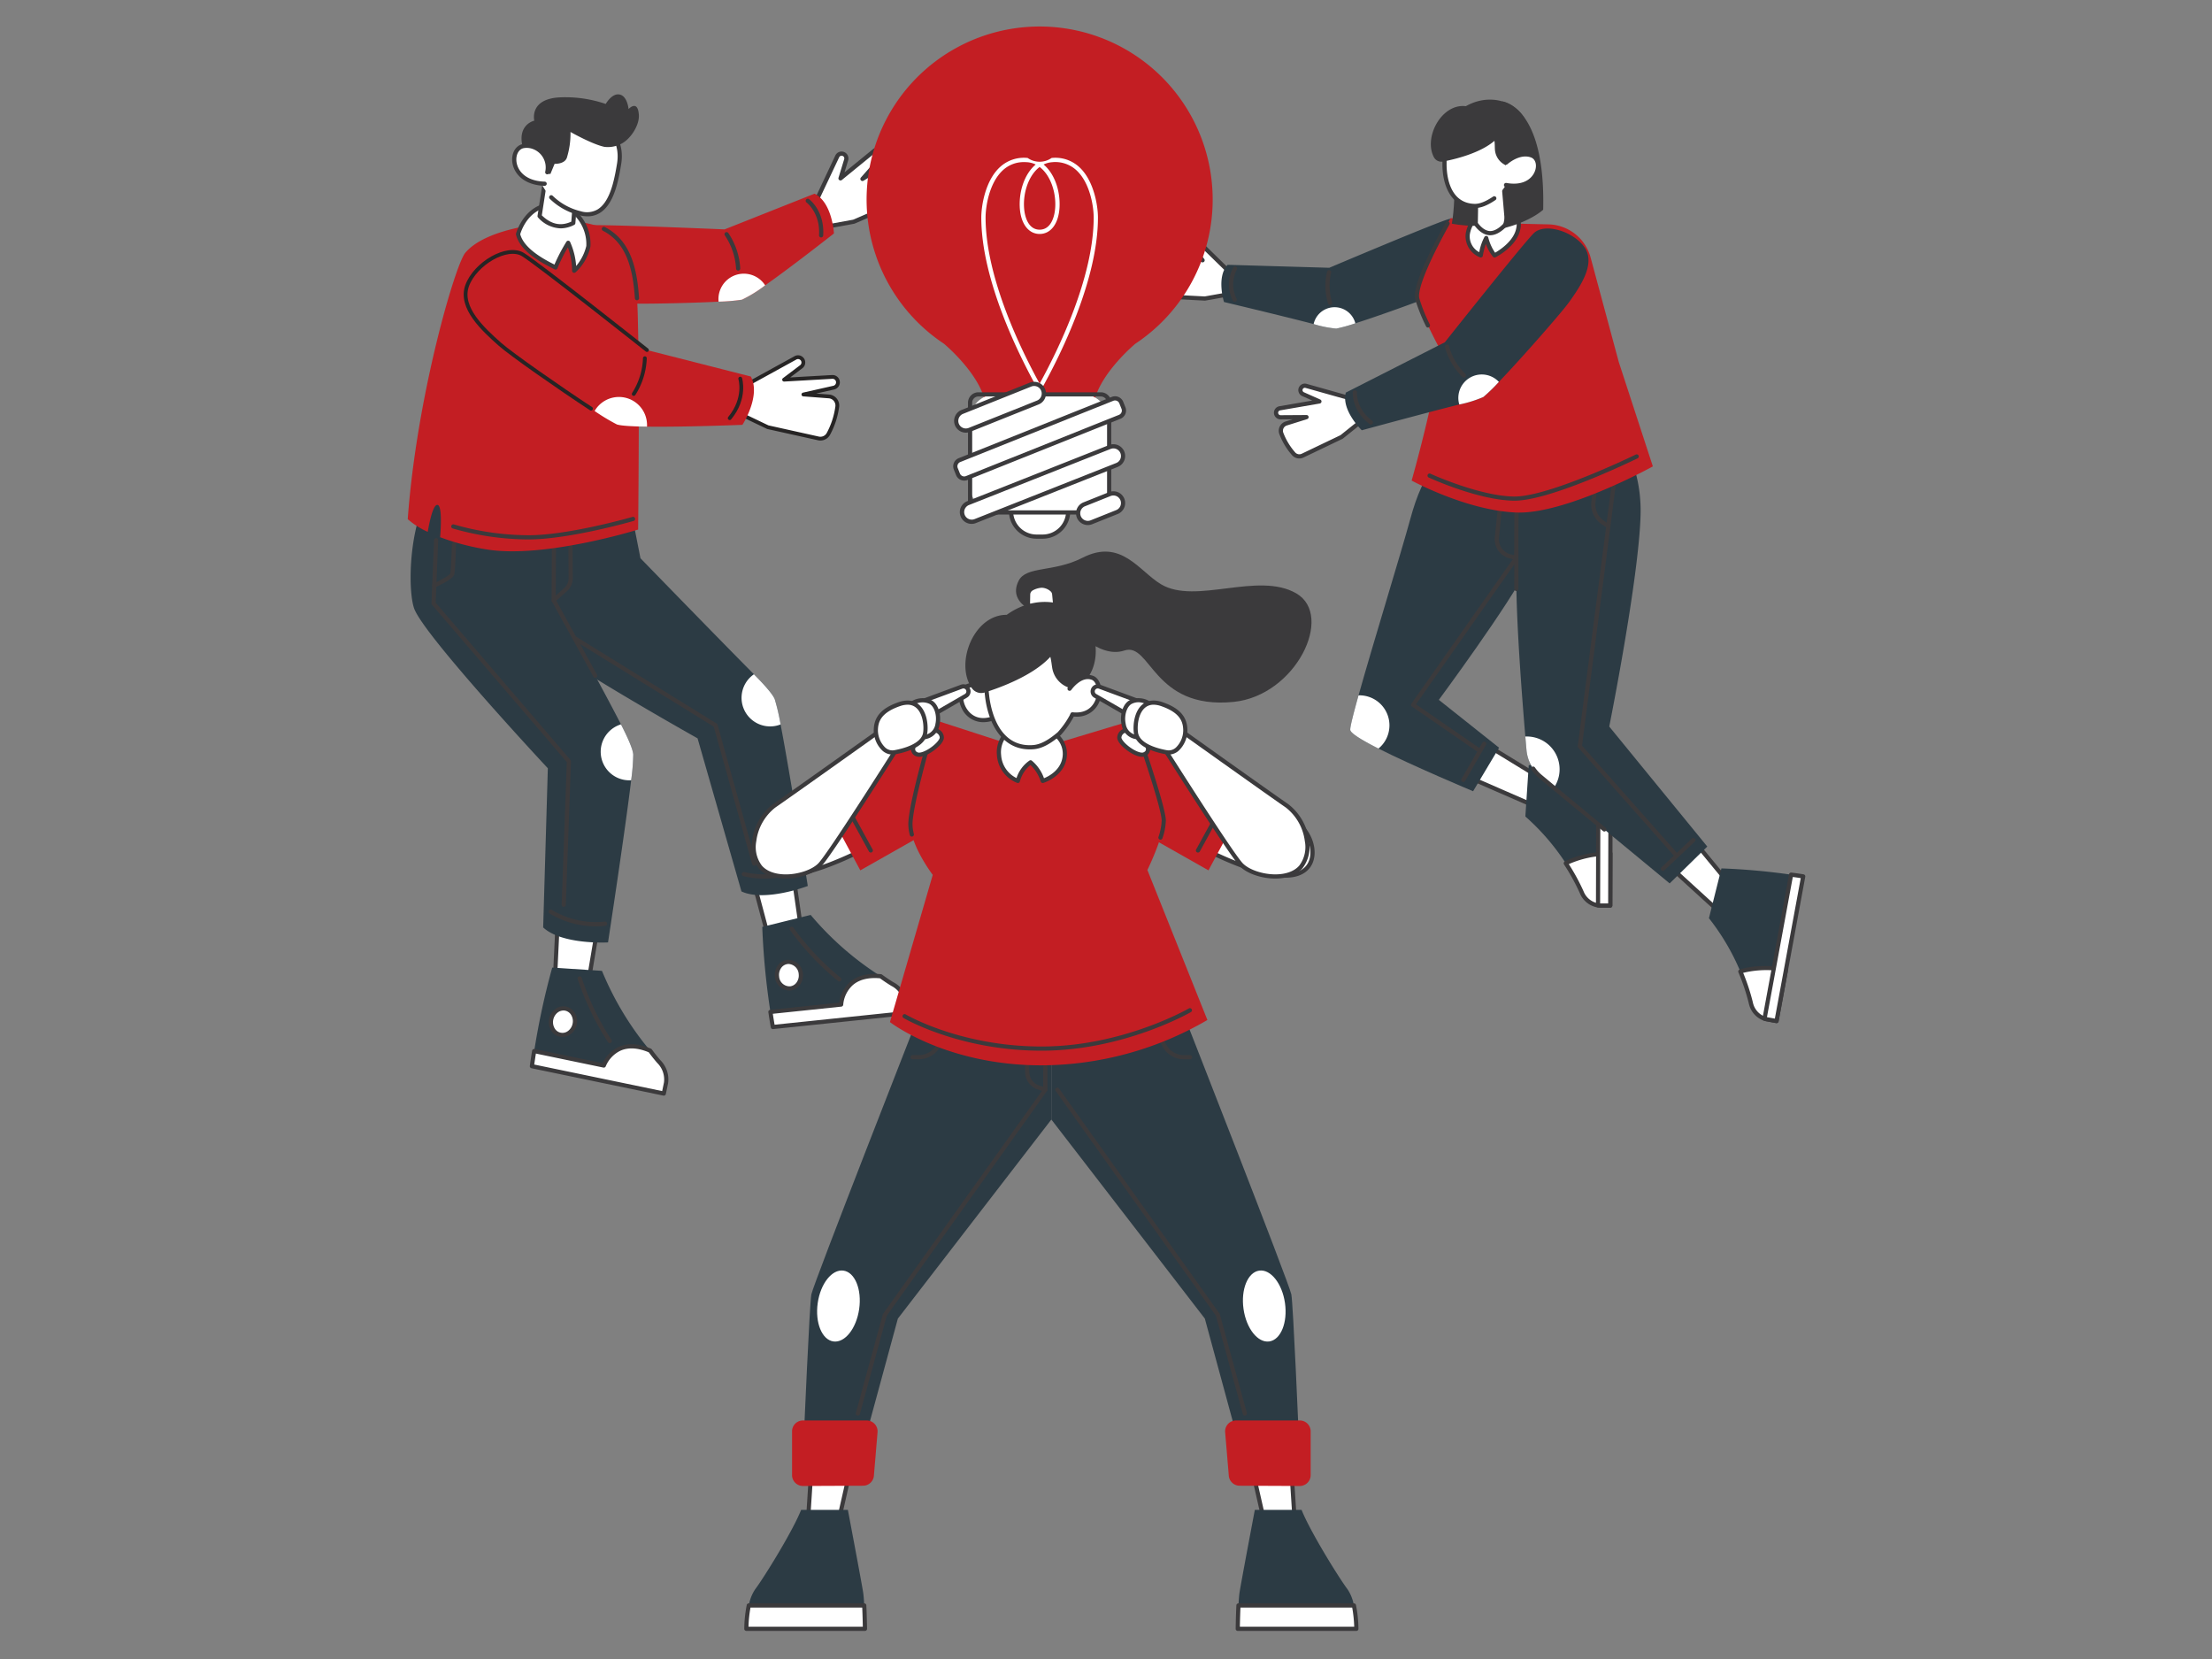 <svg xmlns="http://www.w3.org/2000/svg" xmlns:xlink="http://www.w3.org/1999/xlink" width="584" height="438" viewBox="0 0 584 438"><rect x="0" y="0" width="584" height="438" fill="#808080" stroke="none"/><defs><style>.a,.c,.g{fill:#fff;}.a{stroke:#707070;}.b{clip-path:url(#a);}.d{fill:#3b3a3c;}.e{fill:#2c3b44;}.f{fill:#c31e23;}.g,.h{stroke:#262424;stroke-linecap:round;stroke-linejoin:round;}.h{fill:none;}</style><clipPath id="a"><rect class="a" width="584" height="438" transform="translate(-1615 3380)"/></clipPath></defs><g class="b" transform="translate(1615 -3380)"><g transform="translate(-1784.184 3318.866)"><g transform="translate(300.814 185.162)"><g transform="translate(0 0)"><g transform="translate(66.02 103.515)"><path class="c" d="M552.126,742.132l4.1,15.365,9-1.445-2.259-15.765Z" transform="translate(-551.574 -739.734)"/><path class="d" d="M555.095,756.923a.552.552,0,0,1-.533-.41l-4.1-15.365a.552.552,0,0,1,.441-.687l10.835-1.845a.553.553,0,0,1,.64.466l2.259,15.765a.552.552,0,0,1-.46.624l-9,1.445A.572.572,0,0,1,555.095,756.923Zm-3.406-15.474,3.812,14.3,7.968-1.28-2.1-14.666Z" transform="translate(-550.446 -738.608)"/><g transform="translate(3.595 14.011)"><path class="e" d="M599.251,804.246l.3,2.862-35.373,3.69s-.27-1.482-.642-3.982a196.254,196.254,0,0,1-2.157-22.45l12.779-3.162a80.61,80.61,0,0,0,18.5,16.195c1.023.658,2.005,1.416,3.076,2.065A6.621,6.621,0,0,1,599.251,804.246Z" transform="translate(-561.376 -781.204)"/><g transform="translate(7.219 3.116)"><path class="d" d="M596.461,805.131a.55.55,0,0,1-.356-.13,71.1,71.1,0,0,1-12.692-13.47.552.552,0,1,1,.924-.606,70.048,70.048,0,0,0,12.48,13.23.553.553,0,0,1-.356.975Z" transform="translate(-583.322 -790.676)"/></g><g transform="translate(3.319 11.844)"><ellipse class="c" cx="3.158" cy="3.515" rx="3.158" ry="3.515" transform="matrix(0.995, -0.104, 0.104, 0.995, 0.209, 0.895)"/><path class="d" d="M575.248,825.34a3.949,3.949,0,0,1-3.758-3.679,4.255,4.255,0,0,1,.764-2.95,3.531,3.531,0,0,1,2.5-1.481,3.91,3.91,0,0,1,4.112,3.661,4.255,4.255,0,0,1-.765,2.95,3.48,3.48,0,0,1-2.858,1.5Zm-.135-7.023a2.375,2.375,0,0,0-.24.013,2.438,2.438,0,0,0-1.724,1.031,3.147,3.147,0,0,0-.56,2.186,2.8,2.8,0,0,0,2.9,2.676,2.438,2.438,0,0,0,1.724-1.031,3.151,3.151,0,0,0,.559-2.186A2.847,2.847,0,0,0,575.113,818.317Z" transform="translate(-571.465 -817.213)"/></g><g transform="translate(1.605 15.564)"><path class="c" d="M603.652,837.126l.3,2.862-35.373,3.69s-.27-1.482-.642-3.982l18.674-1.948s.326-8.443,10.452-7.47c.98.721,2.005,1.416,3.076,2.065A6.621,6.621,0,0,1,603.652,837.126Z" transform="translate(-567.382 -829.648)"/><path class="d" d="M567.45,843.1a.553.553,0,0,1-.543-.453c0-.015-.276-1.519-.645-4a.553.553,0,0,1,.489-.631l18.225-1.9a8.9,8.9,0,0,1,2.828-5.44c1.959-1.712,4.711-2.412,8.182-2.077a.546.546,0,0,1,.275.1c1.008.741,2.029,1.427,3.035,2.037a7.173,7.173,0,0,1,3.779,5.2h0l.3,2.862a.553.553,0,0,1-.492.607l-35.374,3.69A.558.558,0,0,1,567.45,843.1Zm-.01-4.045c.2,1.337.37,2.333.465,2.889l34.311-3.579-.241-2.313h0a6.11,6.11,0,0,0-3.253-4.368c-.993-.6-2-1.275-2.993-2-3.084-.269-5.505.343-7.2,1.824a7.9,7.9,0,0,0-2.5,5.131.553.553,0,0,1-.5.528Z" transform="translate(-566.255 -828.52)"/></g></g></g><path class="e" d="M431.376,533.795s-11.324,4.321-17.512,1.434l-11.589-40.414s-41.894-23.5-46.445-29.5-13.785-39.967,6.485-41.3,22.2,9.655,22.2,9.655l2.686,13.6s20.832,21.441,29.95,30.623c2.93,2.952,5.043,5.373,5.505,6.612a55.369,55.369,0,0,1,1.535,6.629C426.673,503.973,431.376,533.795,431.376,533.795Z" transform="translate(-349.738 -423.91)"/><path class="c" d="M555.068,601.292a7.443,7.443,0,0,1-1.971.481,7.549,7.549,0,0,1-5.07-13.722c2.93,2.952,5.043,5.373,5.505,6.612A55.352,55.352,0,0,1,555.068,601.292Z" transform="translate(-480.613 -534.059)"/><g transform="translate(64.176 104.856)"><path class="d" d="M550.8,745.764a21.821,21.821,0,0,1-5.557-.661.553.553,0,0,1,.3-1.063,22.751,22.751,0,0,0,14.293-1.305.552.552,0,1,1,.464,1A22.631,22.631,0,0,1,550.8,745.764Z" transform="translate(-544.841 -742.684)"/></g><g transform="translate(5.589 21.882)"><path class="d" d="M428.62,573.075a.553.553,0,0,1-.532-.4l-10.142-36.3-46.524-28.767a.551.551,0,0,1-.242-.324l-4.432-16.152a.553.553,0,0,1,1.066-.292l4.374,15.943,46.523,28.766a.553.553,0,0,1,.242.321l10.2,36.5a.554.554,0,0,1-.533.7Z" transform="translate(-366.728 -490.433)"/></g><g transform="translate(8.767 21.382)"><path class="d" d="M376.944,502.1a.552.552,0,0,1-.369-.964c1.817-1.631,3.382-3.409,3.415-3.883-.03-.7-1.222-5.057-1.967-7.635a.553.553,0,1,1,1.062-.307c.2.7,1.964,6.826,2.009,7.9.049,1.176-2.628,3.709-3.781,4.744A.55.55,0,0,1,376.944,502.1Z" transform="translate(-376.391 -488.914)"/></g></g></g><g transform="translate(277.6 183.922)"><g transform="translate(0)"><g transform="translate(31.463 117.112)"><g transform="translate(6.184)"><path class="c" d="M396.058,777.856,395.3,793.74l9.011,1.355,2.635-15.706Z" transform="translate(-394.743 -777.303)"/><path class="d" d="M403.18,794.519a.545.545,0,0,1-.083-.006l-9.011-1.355a.553.553,0,0,1-.47-.573l.762-15.883a.553.553,0,0,1,.629-.521l10.883,1.532a.552.552,0,0,1,.468.638l-2.634,15.706A.553.553,0,0,1,403.18,794.519Zm-8.436-2.379,7.98,1.2,2.451-14.611-9.722-1.369Z" transform="translate(-393.616 -776.175)"/></g><g transform="translate(0 15.556)"><path class="e" d="M411.905,853.908l-.585,2.818L376.5,849.5s.192-1.494.6-3.989a196.279,196.279,0,0,1,4.762-22.046l13.136.867A80.605,80.605,0,0,0,407.7,845.382c.776.938,1.481,1.958,2.3,2.9A6.621,6.621,0,0,1,411.905,853.908Z" transform="translate(-375.944 -823.466)"/><g transform="translate(12.609 2.289)"><path class="d" d="M421.64,848.071a.552.552,0,0,1-.468-.258,71.146,71.146,0,0,1-8-16.687.553.553,0,0,1,1.064-.3,70.053,70.053,0,0,0,7.874,16.4.552.552,0,0,1-.467.847Z" transform="translate(-413.149 -830.424)"/></g><g transform="translate(4.936 10.196)"><ellipse class="c" cx="3.515" cy="3.158" rx="3.515" ry="3.158" transform="matrix(0.203, -0.979, 0.979, 0.203, 0, 6.884)"/><path class="d" d="M393.663,862.66a3.413,3.413,0,0,1-.7-.072,3.529,3.529,0,0,1-2.342-1.725,4.354,4.354,0,0,1,1.16-5.591,3.488,3.488,0,0,1,5.177,1.074,4.254,4.254,0,0,1,.464,3.012h0a4.252,4.252,0,0,1-1.624,2.579A3.593,3.593,0,0,1,393.663,862.66Zm.258-7a2.5,2.5,0,0,0-1.485.507,3.25,3.25,0,0,0-.86,4.145,2.384,2.384,0,0,0,3.567.74,3.15,3.15,0,0,0,1.2-1.913h0A3.151,3.151,0,0,0,396,856.9a2.439,2.439,0,0,0-1.612-1.2A2.3,2.3,0,0,0,393.921,855.656Z" transform="translate(-389.984 -854.522)"/></g><g transform="translate(0 20.235)"><path class="c" d="M411.905,896.321l-.585,2.818L376.5,891.913s.192-1.494.6-3.989l18.384,3.814s2.875-7.945,12.226-3.944c.714.985,1.481,1.958,2.3,2.9A6.621,6.621,0,0,1,411.905,896.321Z" transform="translate(-375.944 -886.114)"/><path class="d" d="M410.194,898.56a.553.553,0,0,1-.113-.012l-34.824-7.225a.552.552,0,0,1-.436-.612c0-.015.2-1.531.6-4.006a.553.553,0,0,1,.658-.453l17.942,3.722a8.9,8.9,0,0,1,4.346-4.324c2.387-1.036,5.222-.866,8.427.505a.549.549,0,0,1,.23.183c.736,1.013,1.5,1.977,2.273,2.862a7.172,7.172,0,0,1,2.022,6.1h0l-.585,2.818A.553.553,0,0,1,410.194,898.56Zm-34.208-8.214,33.778,7.008.472-2.277a6.111,6.111,0,0,0-1.773-5.149c-.762-.874-1.517-1.821-2.244-2.815-2.856-1.193-5.349-1.345-7.413-.448a7.906,7.906,0,0,0-3.937,4.13.552.552,0,0,1-.632.353l-17.818-3.7C376.208,888.788,376.064,889.787,375.986,890.346Zm34.792,4.844h0Z" transform="translate(-374.817 -884.983)"/></g></g></g><path class="e" d="M331.275,546.166s-12.1.679-17.12-3.951l1.23-42.025s-32.782-35.107-35.3-42.206-1-42.266,18.718-37.378,18.221,15.94,18.221,15.94l-.1,19.291s11.872,21.239,17.771,32.757c1.895,3.7,3.173,6.65,3.238,7.971a55.281,55.281,0,0,1-.55,6.783C335.849,516.324,331.275,546.166,331.275,546.166Z" transform="translate(-279.165 -420.142)"/><g transform="translate(37.206 16.263)"><path class="d" d="M392.827,489.567a.546.546,0,0,1-.227-.049.552.552,0,0,1-.325-.507l.092-17.084a.552.552,0,0,1,.553-.549h0a.553.553,0,0,1,.55.556l-.086,15.841,2.2-1.959a3.558,3.558,0,0,0,1.189-2.681l-.094-13a.552.552,0,0,1,.548-.557h0a.552.552,0,0,1,.552.549l.094,13a4.662,4.662,0,0,1-1.559,3.513l-3.124,2.787A.553.553,0,0,1,392.827,489.567Z" transform="translate(-392.274 -469.583)"/></g><g transform="translate(37.206 35.142)"><path class="d" d="M403.79,548a.552.552,0,0,1-.484-.286L392.342,527.8a.553.553,0,0,1,.968-.533l10.963,19.923a.553.553,0,0,1-.484.819Z" transform="translate(-392.274 -526.977)"/></g><path class="c" d="M439.745,643a7.444,7.444,0,0,1-2.024-.141,7.549,7.549,0,0,1-.664-14.613c1.895,3.7,3.173,6.65,3.238,7.971A55.272,55.272,0,0,1,439.745,643Z" transform="translate(-381.528 -559.79)"/><g transform="translate(36.4 117.344)"><path class="d" d="M402.194,781.33a23.625,23.625,0,0,1-12.122-3.437.553.553,0,0,1,.612-.92,22.749,22.749,0,0,0,14.014,3.1.553.553,0,0,1,.138,1.1A21.236,21.236,0,0,1,402.194,781.33Z" transform="translate(-389.825 -776.881)"/></g><g transform="translate(5.497 19.226)"><path class="d" d="M330.8,576.008h-.02a.553.553,0,0,1-.533-.572l1.358-37.662-35.593-41.535a.553.553,0,0,1-.133-.382l.682-16.735a.553.553,0,0,1,1.1.045l-.673,16.518,35.592,41.534a.552.552,0,0,1,.133.38l-1.366,37.877A.553.553,0,0,1,330.8,576.008Z" transform="translate(-295.876 -478.59)"/></g><g transform="translate(5.69 20.204)"><path class="d" d="M297.015,493.693a.553.553,0,0,1-.227-1.056c2.227-1,4.257-2.222,4.433-2.662.186-.679.371-5.19.444-7.872a.553.553,0,0,1,1.1.03c-.02.724-.2,7.1-.485,8.14-.311,1.134-3.63,2.736-5.043,3.372A.551.551,0,0,1,297.015,493.693Z" transform="translate(-296.462 -481.564)"/></g></g></g><g transform="translate(316.411 100.121)"><g transform="translate(0)"><g transform="translate(68.042)"><path class="c" d="M605.689,179.871l5.223-11.074a1.263,1.263,0,0,1,1.526-.665h0a1.263,1.263,0,0,1,.825,1.573l-1.5,4.9,8.9-7.264a1.293,1.293,0,0,1,1.76.115h0a1.294,1.294,0,0,1,.03,1.741l-4.9,5.563,5.187-3.191a2.176,2.176,0,0,1,3.061.825,18.993,18.993,0,0,1,2.09,6.483,2.174,2.174,0,0,1-1.3,2.26l-11.331,4.908-6.784,1.234Z" transform="translate(-605.136 -166.498)"/><path class="d" d="M607.36,186.709a.553.553,0,0,1-.516-.357l-2.8-7.408a.555.555,0,0,1,.017-.431l5.222-11.074a1.816,1.816,0,0,1,3.379,1.306L611.7,171.9l7.495-6.114a1.846,1.846,0,0,1,2.553,2.65l-2.46,2.8,2.048-1.26a2.744,2.744,0,0,1,2.148-.311,2.7,2.7,0,0,1,1.691,1.347,19.621,19.621,0,0,1,2.151,6.674,2.738,2.738,0,0,1-1.628,2.836l-11.332,4.908a.544.544,0,0,1-.12.036L607.46,186.7A.565.565,0,0,1,607.36,186.709Zm-2.2-7.937,2.553,6.758,6.268-1.14,11.273-4.883a1.627,1.627,0,0,0,.97-1.683,18.515,18.515,0,0,0-2.03-6.293,1.624,1.624,0,0,0-2.284-.615l-5.187,3.191a.552.552,0,0,1-.7-.835l4.9-5.563a.741.741,0,0,0-1.025-1.064l-8.9,7.264a.553.553,0,0,1-.878-.59l1.5-4.9a.711.711,0,0,0-1.323-.511Z" transform="translate(-604.01 -165.376)"/></g><g transform="translate(0 12.148)"><path class="f" d="M470.1,212.806s-10.829,8.537-18.162,13.7a34.662,34.662,0,0,1-6.128,3.788,48.59,48.59,0,0,1-6.168.522c-8.771.445-23.993.739-27.7.357-5.075-.519-12.878-1.34-14.422-6.712s2.015-13.515,6.453-13.81c4.851-.321,37.25,1.083,37.25,1.083l23.75-9.424C469.678,204.613,470.1,212.806,470.1,212.806Z" transform="translate(-397.154 -202.306)"/><path class="c" d="M538.554,269.594a34.657,34.657,0,0,1-6.128,3.788,48.589,48.589,0,0,1-6.168.522,6.7,6.7,0,0,1,12.3-4.31Z" transform="translate(-483.768 -245.396)"/><g transform="translate(65.511 1.344)"><path class="d" d="M600.362,216.593h-.035a.553.553,0,0,1-.517-.586c.366-5.832-3.237-8.592-3.273-8.619a.553.553,0,1,1,.661-.885c.168.125,4.119,3.151,3.715,9.574A.553.553,0,0,1,600.362,216.593Z" transform="translate(-596.314 -206.391)"/></g><g transform="translate(44.05 10.146)"><path class="d" d="M534.678,243.312a.553.553,0,0,1-.552-.527,17.524,17.524,0,0,0-2.946-8.752.552.552,0,1,1,.887-.659,18.391,18.391,0,0,1,3.163,9.359.553.553,0,0,1-.526.578Z" transform="translate(-531.072 -233.151)"/></g></g></g></g><g transform="translate(276.833 103.109)"><path class="f" d="M337.681,255.038c-.347-15.62.482-33.388-24.45-29.79,0,0-15.651,1.138-21.211,7.759-2.646,3.151-12.826,37.8-15.187,70.318a21.281,21.281,0,0,0,5.28,3.345c.474-2.753,1.431-7.28,2.578-7.112,1.186.174.931,5.546.7,8.526a62.511,62.511,0,0,0,12.12,3.2c15.216,2.559,40.153-5.224,40.153-5.224S338.028,270.658,337.681,255.038Z" transform="translate(-276.833 -208.227)"/><g transform="translate(51.262 17.925)"><path class="d" d="M441.937,248.328a.552.552,0,0,1-.551-.514c-.48-6.929-1.855-14.464-8.41-17.814a.553.553,0,1,1,.5-.984c7.045,3.6,8.508,11.485,9.009,18.722a.552.552,0,0,1-.513.589Z" transform="translate(-432.675 -228.955)"/></g><g transform="translate(28.572 11.514)"><path class="c" d="M365.375,218.916c1.065,4.62,7.854,7.738,9.9,8.81a44.751,44.751,0,0,1,3.342-6.52,18.191,18.191,0,0,1,1.583,7.378,12.549,12.549,0,0,0,3.744-6.464c.29-5.439-3.557-10.272-7.505-10.851C367.708,209.991,365.375,218.916,365.375,218.916Z" transform="translate(-364.822 -210.591)"/><path class="d" d="M379.069,228.009a.552.552,0,0,1-.552-.566,18.192,18.192,0,0,0-1.113-6.154,40.044,40.044,0,0,0-2.743,5.5.553.553,0,0,1-.774.3c-.159-.083-.347-.179-.559-.287-2.567-1.31-8.58-4.38-9.619-8.888a.55.55,0,0,1,0-.264c.025-.094,2.564-9.387,11.675-8.054,4.03.59,8.3,5.428,7.977,11.427a.562.562,0,0,1-.01.079,13,13,0,0,1-3.934,6.782A.553.553,0,0,1,379.069,228.009Zm-1.583-8.483h.031a.553.553,0,0,1,.467.312,18.511,18.511,0,0,1,1.6,6.363,12.693,12.693,0,0,0,2.683-5.281c.257-5.231-3.495-9.713-7.036-10.231-7.664-1.122-10.082,6.009-10.409,7.11,1.018,3.937,6.609,6.791,9.012,8.018l.022.012a47.071,47.071,0,0,1,3.164-6.043A.552.552,0,0,1,377.486,219.526Z" transform="translate(-363.695 -209.464)"/></g><g transform="translate(34.259)"><path class="c" d="M384.9,176.14l-.825,5.358-1.413,9.166c2.68,2.7,5.623,3.469,8.893,1.829l.347-4.314.525-6.534Z" transform="translate(-382.11 -175.587)"/><path class="d" d="M387.085,192.777a8.372,8.372,0,0,1-5.942-2.851.551.551,0,0,1-.154-.473l2.238-14.524a.553.553,0,0,1,.872-.362l7.527,5.5a.552.552,0,0,1,.225.49l-.872,10.848a.552.552,0,0,1-.3.449A7.975,7.975,0,0,1,387.085,192.777Zm-4.96-3.435c2.469,2.387,5.019,2.932,7.779,1.663l.822-10.224L384.182,176Z" transform="translate(-380.983 -174.46)"/></g><g transform="translate(11.475 94.479)"><path class="d" d="M331.877,467.654a72.883,72.883,0,0,1-19.775-2.906.553.553,0,0,1,.338-1.053,71.677,71.677,0,0,0,20.091,2.85c10.721-.124,26.877-4.789,27.039-4.836a.552.552,0,1,1,.309,1.061c-.163.048-16.462,4.755-27.335,4.88C332.321,467.653,332.1,467.654,331.877,467.654Z" transform="translate(-311.718 -461.687)"/></g></g><g transform="translate(292.105 127.648)"><g transform="translate(0)"><path class="g" d="M547.228,340.243l11.884-6.538a1.4,1.4,0,0,1,1.8.4h0a1.4,1.4,0,0,1-.283,1.947l-4.527,3.42,12.709-.726a1.433,1.433,0,0,1,1.5,1.247h0a1.433,1.433,0,0,1-1.106,1.582l-8.008,1.807,6.728.51a2.41,2.41,0,0,1,2.209,2.731,21.051,21.051,0,0,1-2.34,7.174,2.41,2.41,0,0,1-2.635,1.183l-13.355-2.965-6.888-3.3Z" transform="translate(-472.011 -305.747)"/><path class="f" d="M396.356,294.71s-15.264.617-25.2.478c-3.864-.054-6.92-.223-7.959-.586a53.86,53.86,0,0,1-5.872-3.542c-8.157-5.3-22-14.937-25.08-17.69-4.215-3.765-10.68-9.575-8.573-15.4s10.594-10.813,14.768-8.192c4.56,2.866,32.709,25.189,32.709,25.189l27.431,6.988C401.3,287.084,396.356,294.71,396.356,294.71Z" transform="translate(-323.263 -249.063)"/><path class="h" d="M356.384,290.444c-8.239-5.4-21.175-14.424-24.136-17.075-4.215-3.765-10.68-9.575-8.573-15.4s10.594-10.813,14.768-8.192c4.56,2.866,32.709,25.189,32.709,25.189" transform="translate(-323.263 -249.063)"/><path class="c" d="M440.654,373.309c-3.864-.054-6.92-.223-7.959-.586a53.864,53.864,0,0,1-5.873-3.542,7.42,7.42,0,0,1,13.832,4.128Z" transform="translate(-392.758 -327.184)"/><path class="h" d="M538.033,350.76s1.6,5.125-2.78,10.432" transform="translate(-465.522 -317.308)"/><path class="h" d="M461.154,334.367a18.621,18.621,0,0,1-2.941,9.445" transform="translate(-413.823 -306.307)"/></g></g><g transform="translate(304.404 86.044)"><g transform="translate(0)"><g transform="translate(6.36 6.008)"><path class="c" d="M401.331,156.111c-1.1,5.408-3.349,11.783-9.8,10.1-7.671-2-12.152-8.015-11.475-15.439s4.519-11.26,13.314-9.513a13.735,13.735,0,0,1,2.2.625c4.971,1.893,7.113,6.388,6.293,11.325C401.709,154.1,401.542,155.091,401.331,156.111Z" transform="translate(-379.987 -140.844)"/></g><g transform="translate(9.743 6.499)"><path class="d" d="M400.43,168.04a8.491,8.491,0,0,1-2.137-.29,17.037,17.037,0,0,1-7.86-4.364.553.553,0,0,1,.785-.778,15.936,15.936,0,0,0,7.353,4.072,5.584,5.584,0,0,0,4.562-.495c2.758-1.719,3.923-6.065,4.559-9.184.21-1.014.373-1.978.523-2.879.815-4.9-1.462-9.01-5.944-10.718a.552.552,0,1,1,.393-1.033c5,1.906,7.548,6.477,6.641,11.931-.145.872-.317,1.888-.531,2.92-.677,3.317-1.938,7.955-5.057,9.9A6.1,6.1,0,0,1,400.43,168.04Z" transform="translate(-390.273 -142.335)"/></g><path class="d" d="M369.665,139.677a22.9,22.9,0,0,0,2.213,3.3l3.906.641,1.119-2.7s2.505.141,3.191-1.49a.985.985,0,0,0,.045-.114,21.778,21.778,0,0,0,.96-6.8s5.728,3.253,8.958,3.927a7.458,7.458,0,0,0,3.917-.571c2.682-1,5.335-4.941,5.174-7.8,0-.018,0-.037,0-.055-.285-4.2-2.723-1.555-2.723-1.555s-.279-3.383-2.335-3.832-3.691,2.486-3.691,2.486a32.928,32.928,0,0,0-12.133-1.739c-8.166.415-6.725,6.157-6.725,6.157S365.432,130.832,369.665,139.677Z" transform="translate(-365.698 -122.579)"/><g transform="translate(0 13.023)"><path class="c" d="M371.055,170.806a5.744,5.744,0,0,0-4.3-6.831,5.217,5.217,0,0,0-1.975-.059c-3.942.648-3.837,9.685,5.621,9.953Z" transform="translate(-361.78 -163.297)"/><path class="d" d="M369.278,173.3h-.016c-5.643-.16-8.383-3.415-8.6-6.571-.155-2.293,1.065-4.177,2.9-4.479a5.787,5.787,0,0,1,2.182.064,6.293,6.293,0,0,1,4.72,7.485.553.553,0,1,1-1.081-.229,5.185,5.185,0,0,0-3.874-6.176,4.689,4.689,0,0,0-1.767-.053c-1.261.207-2.093,1.6-1.978,3.314.166,2.463,2.237,5.392,7.525,5.541a.553.553,0,0,1-.015,1.1Z" transform="translate(-360.653 -162.17)"/></g></g></g><g transform="translate(525.669 179.632)"><g transform="translate(32.061 78.301)"><path class="c" d="M1132.474,655.251l20.671,9.011,2.526-5.977-18.737-11.461Z" transform="translate(-1131.921 -646.272)"/><path class="d" d="M1152.017,663.688a.548.548,0,0,1-.22-.046l-20.671-9.011a.552.552,0,0,1-.268-.765l4.46-8.427a.552.552,0,0,1,.777-.213l18.737,11.461a.553.553,0,0,1,.221.686l-2.526,5.977a.552.552,0,0,1-.3.3A.546.546,0,0,1,1152.017,663.688Zm-19.9-9.832,19.612,8.55,2.123-5.024-17.829-10.906Z" transform="translate(-1130.794 -645.144)"/></g><path class="e" d="M1080.153,438.451c-4.715,9.616-23.441,34.922-23.441,34.922l15.906,12.635-6.857,11.489s-15.834-6.629-24.986-11.266c-4.253-2.155-7.389-4.041-7.448-4.938-.051-.758.821-4.217,2.192-9.113,3.732-13.357,11.167-37.41,13.649-46.517,3.4-12.448,8.466-20.638,20.744-18.1C1083.86,410.435,1084.866,428.833,1080.153,438.451Z" transform="translate(-1033.325 -407.099)"/><path class="c" d="M1043.674,612.874a7.912,7.912,0,0,1-2.9,6.127c-4.253-2.155-7.389-4.041-7.448-4.938-.051-.758.821-4.217,2.192-9.114l.229,0A7.926,7.926,0,0,1,1043.674,612.874Z" transform="translate(-1033.325 -539.869)"/><g transform="translate(16.045 28.232)"><path class="d" d="M1099.874,544.717a.55.55,0,0,1-.313-.1l-17.218-11.874a.553.553,0,0,1-.138-.773l27.25-38.81a.553.553,0,1,1,.9.635l-26.93,38.354,16.759,11.558a.553.553,0,0,1-.314,1.008Z" transform="translate(-1082.104 -492.928)"/><g transform="translate(13.254 49.055)"><path class="d" d="M1122.949,652.746a.553.553,0,0,1-.478-.829l5.524-9.578a.553.553,0,0,1,.957.552l-5.524,9.578A.552.552,0,0,1,1122.949,652.746Z" transform="translate(-1122.397 -642.062)"/></g></g><g transform="translate(38.139 11.723)"><path class="d" d="M1154.981,460.353a.539.539,0,0,1-.128-.015l-1.492-.354a5.233,5.233,0,0,1-4.087-5.158c0-.136.012-.274.026-.412l1.131-11.177a.553.553,0,0,1,1.1.111l-1.131,11.177c-.011.111-.019.222-.021.333a4.124,4.124,0,0,0,3.237,4.05l.85.2.895-15.849a.553.553,0,1,1,1.1.063l-.932,16.508a.552.552,0,0,1-.552.521Z" transform="translate(-1149.273 -442.739)"/></g><g transform="translate(46.229 81.205)"><path class="e" d="M1196.374,655.656l-.061,25.069-.036,13.757-2.655-.008a4.16,4.16,0,0,1-.567-.037,5.634,5.634,0,0,1-4.31-3.465,54.738,54.738,0,0,0-4.2-7.646,60.429,60.429,0,0,0-10.675-12.362l.89-13.529a173.267,173.267,0,0,1,18.393-1.663C1195.121,655.653,1196.374,655.656,1196.374,655.656Z" transform="translate(-1173.865 -655.102)"/><g transform="translate(10.122 25.07)"><path class="c" d="M1218.091,731.868l-.036,13.757-2.655-.008a4.16,4.16,0,0,1-.567-.037,5.633,5.633,0,0,1-4.31-3.465,54.711,54.711,0,0,0-4.2-7.646C1207.956,733.575,1211.656,732.057,1218.091,731.868Z" transform="translate(-1205.765 -731.315)"/><path class="d" d="M1216.927,745.051h0l-2.655-.007a4.957,4.957,0,0,1-.636-.041,6.166,6.166,0,0,1-4.743-3.786,54.186,54.186,0,0,0-4.163-7.569.552.552,0,0,1,.2-.787c1.672-.914,5.457-2.477,12.022-2.67a.552.552,0,0,1,.569.554l-.036,13.757a.552.552,0,0,1-.553.551Zm-2.66-1.113,2.109.006.034-12.631a26.432,26.432,0,0,0-10.424,2.241,54.93,54.93,0,0,1,3.914,7.209,5.077,5.077,0,0,0,3.874,3.142A4.117,4.117,0,0,0,1214.267,743.938Z" transform="translate(-1204.637 -730.188)"/></g><g transform="translate(18.636)"><path class="c" d="M1232.769,694.473l2.655.007.1-38.828s-1.253,0-3.225.119l-.1,38.666A4.771,4.771,0,0,0,1232.769,694.473Z" transform="translate(-1231.647 -655.099)"/><path class="d" d="M1234.3,693.9h0l-2.655-.007a5.3,5.3,0,0,1-.635-.041.552.552,0,0,1-.485-.55l.1-38.666a.553.553,0,0,1,.519-.55c1.969-.121,3.214-.12,3.26-.119a.552.552,0,0,1,.551.554l-.1,38.828a.552.552,0,0,1-.552.551Zm-2.67-1.112h.017l2.1.005.094-37.715c-.462.009-1.194.03-2.119.081Z" transform="translate(-1230.52 -653.972)"/></g></g></g><g transform="translate(568.965 170.998)"><g transform="translate(0 0)"><g transform="translate(41.261 113.076)"><path class="c" d="M1292.066,732.26l14.047,12.817,4.225-4.925-11.418-13.859Z" transform="translate(-1291.514 -725.741)"/><path class="d" d="M1304.986,744.5a.551.551,0,0,1-.372-.144l-14.047-12.817a.553.553,0,0,1,.01-.825l6.854-5.966a.553.553,0,0,1,.789.066l11.418,13.858a.553.553,0,0,1-.007.711l-4.225,4.924a.552.552,0,0,1-.386.192Zm-13.217-13.36,13.168,12.015,3.552-4.14-10.762-13.062Z" transform="translate(-1290.387 -724.614)"/><g transform="translate(10.144 6.331)"><path class="e" d="M1346.111,745.977l-4.545,24.654-2.5,13.529-2.611-.483a4.131,4.131,0,0,1-.551-.138,5.633,5.633,0,0,1-3.62-4.18,54.687,54.687,0,0,0-2.769-8.275,60.416,60.416,0,0,0-8.291-14.072l3.3-13.152a173.3,173.3,0,0,1,18.394,1.654C1344.878,745.75,1346.111,745.977,1346.111,745.977Z" transform="translate(-1321.226 -743.861)"/><g transform="translate(7.739 25.776)"><path class="c" d="M1358.48,824.343l-2.5,13.529-2.611-.483a4.149,4.149,0,0,1-.552-.138,5.633,5.633,0,0,1-3.62-4.18,54.678,54.678,0,0,0-2.769-8.275C1348.2,824.21,1352.115,823.378,1358.48,824.343Z" transform="translate(-1345.879 -823.35)"/><path class="d" d="M1354.856,837.3a.543.543,0,0,1-.1-.009l-2.611-.482a4.8,4.8,0,0,1-.619-.155,6.167,6.167,0,0,1-3.989-4.573,54.2,54.2,0,0,0-2.741-8.192.553.553,0,0,1,.335-.74c1.809-.6,5.813-1.46,12.306-.476a.553.553,0,0,1,.461.647l-2.5,13.529a.553.553,0,0,1-.543.452Zm-8.807-13.277a55.038,55.038,0,0,1,2.561,7.793,5.076,5.076,0,0,0,3.249,3.784,3.63,3.63,0,0,0,.481.121l2.073.383,2.293-12.421A26.428,26.428,0,0,0,1346.049,824.022Z" transform="translate(-1344.752 -822.224)"/></g><g transform="translate(14.126 1.102)"><path class="c" d="M1366.405,787.054l2.611.482,7.042-38.184s-1.232-.227-3.194-.461l-7.012,38.025A4.709,4.709,0,0,0,1366.405,787.054Z" transform="translate(-1365.299 -748.339)"/><path class="d" d="M1367.888,786.962a.55.55,0,0,1-.1-.009l-2.611-.482h0a5.262,5.262,0,0,1-.618-.154.553.553,0,0,1-.379-.628l7.013-38.025a.553.553,0,0,1,.609-.448c1.957.233,3.178.456,3.229.465a.552.552,0,0,1,.443.644l-7.042,38.184a.551.551,0,0,1-.543.452Zm-2.51-1.577,2.067.381,6.84-37.09c-.456-.074-1.18-.184-2.1-.3l-6.824,37.005.017,0Z" transform="translate(-1364.171 -747.212)"/></g></g></g><path class="e" d="M1217.049,494.488l-9.933,9.73-30.569-25.246-1.034-.855-2.53-2.112a10.335,10.335,0,0,1-3.669-7.026c-.089-1.017-.19-2.193-.3-3.495,0-.012,0-.028,0-.04-.921-10.918-2.429-30.646-2.372-41.754.118-22.375-1.212-35.709,9.341-41.02,13.967-7.026,23.867,7.427,23.454,24.179s-8.271,55.96-8.271,55.96Z" transform="translate(-1166.082 -380.851)"/><path class="c" d="M1182.9,646.643a8.616,8.616,0,0,1-1.512,4.885l-1.034-.855-2.53-2.112a10.334,10.334,0,0,1-3.669-7.026c-.089-1.017-.191-2.193-.3-3.495,0-.012,0-.028,0-.04.13-.008.263-.012.4-.012A8.656,8.656,0,0,1,1182.9,646.643Z" transform="translate(-1170.924 -553.406)"/><g transform="translate(4.465 92.533)"><path class="d" d="M1197.839,679.3a.548.548,0,0,1-.351-.127l-14.35-11.853-2.532-2.114a10.951,10.951,0,0,1-1.985-2.179.553.553,0,1,1,.91-.627,9.825,9.825,0,0,0,1.784,1.958l3.561,2.966,13.315,11a.553.553,0,0,1-.352.979Z" transform="translate(-1178.523 -662.163)"/></g><g transform="translate(0 18.898)"><path class="d" d="M1165.506,465.581a.552.552,0,0,1-.552-.549q-.009-1.406,0-2.792c.013-2.454.009-4.785,0-7.039-.012-6.3-.023-11.748.361-16.391a.553.553,0,1,1,1.1.091c-.379,4.6-.369,10.019-.357,16.3,0,2.256.009,4.589,0,7.047q-.007,1.379,0,2.78a.552.552,0,0,1-.549.556Z" transform="translate(-1164.948 -438.303)"/></g><g transform="translate(20.322 10.861)"><path class="d" d="M1231.048,432.47a.549.549,0,0,1-.3-.09l-1.134-.738a6.306,6.306,0,0,1-2.843-6.006l1.242-11.273a.553.553,0,1,1,1.1.121l-1.242,11.273a5.208,5.208,0,0,0,2.348,4.959l1.134.738a.553.553,0,0,1-.3,1.016Z" transform="translate(-1226.731 -413.871)"/></g><g transform="translate(16.765 13.492)"><path class="d" d="M1242.056,525.009a.552.552,0,0,1-.414-.187l-25.587-28.9a.553.553,0,0,1-.134-.437l9.463-73.139a.553.553,0,1,1,1.1.142l-9.431,72.89,25.421,28.708a.553.553,0,0,1-.414.919Z" transform="translate(-1215.916 -421.869)"/></g><g transform="translate(38.708 111.413)"><path class="d" d="M1283.178,728.214a.552.552,0,0,1-.379-.955l8.007-7.551a.553.553,0,1,1,.758.8l-8.007,7.551A.55.55,0,0,1,1283.178,728.214Z" transform="translate(-1282.626 -719.559)"/></g></g></g><g transform="translate(474.203 118.855)"><g transform="translate(0 0)"><g transform="translate(0 5.288)"><path class="c" d="M896.839,247.623l-7.4-7.238a1.068,1.068,0,0,0-1.405-.077h0a1.068,1.068,0,0,0-.19,1.49l2.63,3.441-9.2-3.133a1.094,1.094,0,0,0-1.36.61h0a1.094,1.094,0,0,0,.49,1.389l5.52,2.967-5.052-1a1.84,1.84,0,0,0-2.183,1.557,16.066,16.066,0,0,0,.254,5.754,1.839,1.839,0,0,0,1.7,1.408l10.427.55,5.741-1.022Z" transform="translate(-877.988 -239.53)"/><path class="d" d="M889.939,254.769h-.029l-10.427-.55a2.4,2.4,0,0,1-2.2-1.834,16.681,16.681,0,0,1-.264-5.954,2.365,2.365,0,0,1,.978-1.623,2.406,2.406,0,0,1,1.86-.4l1.436.285-2.273-1.222a1.646,1.646,0,0,1,1.311-3.009l7.476,2.546-1.526-2a1.621,1.621,0,0,1,2.421-2.143l7.4,7.238a.554.554,0,0,1,.166.4l-.035,6.7a.553.553,0,0,1-.456.541l-5.74,1.022A.527.527,0,0,1,889.939,254.769Zm-10.557-9.305a1.288,1.288,0,0,0-1.272,1.113,15.559,15.559,0,0,0,.244,5.554,1.289,1.289,0,0,0,1.187.982l10.364.547,5.224-.93.031-6-7.236-7.073a.515.515,0,0,0-.77.682l2.63,3.441a.553.553,0,0,1-.617.859l-9.2-3.133a.541.541,0,0,0-.431.989l5.519,2.967a.552.552,0,0,1-.369,1.029l-5.052-1A1.328,1.328,0,0,0,879.382,245.464Z" transform="translate(-876.862 -238.406)"/></g><g transform="translate(17.443)"><path class="e" d="M930.581,244.345s16.329,3.889,23.662,5.818a29.288,29.288,0,0,0,5.973,1.2,41.112,41.112,0,0,0,5.043-1.4c7.083-2.232,21.479-7.477,24.3-8.873,3.869-1.907,9.811-4.858,9.453-9.57s-5.58-10.118-9.185-9.043c-3.939,1.175-31.449,12.828-31.449,12.828l-26.831-.784C928.5,237.726,930.581,244.345,930.581,244.345Z" transform="translate(-929.89 -222.329)"/><path class="c" d="M1003.928,297.861a29.3,29.3,0,0,0,5.973,1.2,41.12,41.12,0,0,0,5.043-1.4,5.663,5.663,0,0,0-11.015.208Z" transform="translate(-979.574 -270.028)"/><g transform="translate(2.04 12.614)"><path class="d" d="M937.575,270.022a.553.553,0,0,1-.505-.328,9.476,9.476,0,0,1,.129-8.764.552.552,0,0,1,.929.6,8.39,8.39,0,0,0-.048,7.716.553.553,0,0,1-.5.777Z" transform="translate(-936.09 -260.677)"/></g><g transform="translate(27.462 13.581)"><path class="d" d="M1014.61,272.8a.553.553,0,0,1-.527-.385,15.652,15.652,0,0,1-.252-8.4.553.553,0,0,1,1.061.309,14.8,14.8,0,0,0,.244,7.755.552.552,0,0,1-.527.721Z" transform="translate(-1013.378 -263.617)"/></g></g></g></g><g transform="translate(541.876 93.523)"><path class="f" d="M1092.9,221.9l10.676,1.311,15.141.348a11.8,11.8,0,0,1,11.126,8.729l7.448,27.635,8.991,27.534s-23.038,12.737-36.15,12.174-27.533-8.429-27.533-8.429,6.743-23.787,7.492-34.651c0,0-4.87-8.99-5.994-13.3S1092.9,221.9,1092.9,221.9Z" transform="translate(-1082.594 -196.71)"/><g transform="translate(0.862 26.072)"><path class="d" d="M1088.655,252.592a.553.553,0,0,1-.5-.316,45.43,45.43,0,0,1-2.84-7.084c-.925-3.547,4.641-14.258,8.041-20.328a.553.553,0,1,1,.964.54c-4.3,7.669-8.636,16.821-7.936,19.509a44.428,44.428,0,0,0,2.77,6.891.553.553,0,0,1-.5.789Z" transform="translate(-1085.213 -224.58)"/></g><g transform="translate(14.226 22.155)"><path class="c" d="M1133.006,214.751c-5.173,1.536-8.235,8.927-2.011,11.944a16.145,16.145,0,0,1,1.446-4.589,12.265,12.265,0,0,0,2.2,4.589s5.532-2.766,6.287-7.167S1137.03,213.557,1133.006,214.751Z" transform="translate(-1126.971 -213.808)"/><path class="d" d="M1133.514,226.112a.553.553,0,0,1-.419-.192,11.2,11.2,0,0,1-1.888-3.407,20.948,20.948,0,0,0-.794,3.135.553.553,0,0,1-.787.408,6.024,6.024,0,0,1-3.761-6,8.329,8.329,0,0,1,5.857-6.967c2.757-.819,5.6-.4,7.257,1.066a4.458,4.458,0,0,1,1.366,4.335c-.792,4.623-6.348,7.449-6.584,7.567A.552.552,0,0,1,1133.514,226.112Zm-2.2-5.694a.581.581,0,0,1,.092.008.552.552,0,0,1,.447.422,12.327,12.327,0,0,0,1.8,4c1.234-.71,5.016-3.139,5.6-6.553a3.392,3.392,0,0,0-1.01-3.322c-1.351-1.2-3.847-1.534-6.208-.833h0a7.287,7.287,0,0,0-5.07,6,4.739,4.739,0,0,0,2.5,4.571,14.079,14.079,0,0,1,1.379-4.035A.552.552,0,0,1,1131.313,220.418Zm.566-6.8h0Z" transform="translate(-1125.844 -212.672)"/></g><path class="d" d="M1115.294,150.974s.88,13.924-.44,21c0,0,10.924,2.385,17.3-2.527s2.566-23.826-2.493-24.12S1115.294,150.974,1115.294,150.974Z" transform="translate(-1104.243 -145.318)"/><g transform="translate(16.371 15.156)"><path class="c" d="M1134.208,194.274l-.166,9.721s1.642,2.623,3.943,2.535,4.306-2.75,4.306-2.75l-.925-10.705Z" transform="translate(-1133.49 -192.521)"/><path class="d" d="M1136.744,205.957c-2.517,0-4.224-2.681-4.3-2.8a.551.551,0,0,1-.084-.3l.165-9.721a.553.553,0,0,1,.462-.536l7.158-1.2a.553.553,0,0,1,.642.5l.925,10.7a.553.553,0,0,1-.109.38c-.088.117-2.191,2.873-4.726,2.97Zm-3.273-3.255c.346.489,1.678,2.2,3.367,2.148,1.711-.065,3.3-1.826,3.757-2.371l-.855-9.888-6.115,1.024Z" transform="translate(-1132.363 -191.394)"/></g><g transform="translate(4.234 87.555)"><path class="d" d="M1118.395,423.742l-.207,0c-9.4-.159-21.874-5.856-22.4-6.1a.553.553,0,1,1,.462-1c.127.058,12.794,5.842,21.957,6l.192,0c9.273,0,31.793-10.974,32.021-11.085a.553.553,0,0,1,.486.993C1149.964,413,1127.926,423.742,1118.395,423.742Z" transform="translate(-1095.465 -411.495)"/></g></g><g transform="translate(505.524 121.466)"><g transform="translate(0 0)"><g transform="translate(0 40.945)"><path class="c" d="M992.57,359.532l-10.888-3.066a1.166,1.166,0,0,0-1.388.661h0a1.168,1.168,0,0,0,.6,1.528l4.324,1.923-10.461,1.81a1.2,1.2,0,0,0-.985,1.3h0a1.2,1.2,0,0,0,1.2,1.076l6.846-.044-5.369,1.685a2.01,2.01,0,0,0-1.279,2.635,17.553,17.553,0,0,0,3.256,5.386,2.009,2.009,0,0,0,2.363.463l10.289-4.93,4.971-3.984Z" transform="translate(-973.209 -355.869)"/><path class="d" d="M978.785,374.509a2.558,2.558,0,0,1-1.906-.844,18.174,18.174,0,0,1-3.36-5.557,2.534,2.534,0,0,1,.087-2.029,2.576,2.576,0,0,1,1.543-1.331l1.852-.581-3.16.02h-.012a1.748,1.748,0,0,1-.3-3.47l8.669-1.5-2.661-1.184a1.72,1.72,0,0,1,1.165-3.227l10.888,3.066a.553.553,0,0,1,.337.27l3.472,6.44a.553.553,0,0,1-.141.693l-4.971,3.984a.546.546,0,0,1-.107.067l-10.289,4.93A2.56,2.56,0,0,1,978.785,374.509Zm1.9-11.471a.553.553,0,0,1,.166,1.08L975.48,365.8a1.457,1.457,0,0,0-.928,1.91,17.044,17.044,0,0,0,3.151,5.215,1.461,1.461,0,0,0,1.713.334l10.231-4.9,4.563-3.657-3.142-5.829-10.662-3a.615.615,0,0,0-.417,1.153l4.323,1.923a.553.553,0,0,1-.13,1.049l-10.461,1.81a.643.643,0,0,0,.11,1.276h0l6.846-.044Z" transform="translate(-972.082 -354.743)"/></g><g transform="translate(18.792)"><path class="e" d="M1033.611,283.531s17.7-4.816,25.739-6.805a32.03,32.03,0,0,0,6.355-1.98,44.911,44.911,0,0,0,4.1-3.986c5.624-5.848,16.687-18.413,18.666-21.231,2.713-3.854,6.868-9.794,4.057-14.126s-10.647-6.783-13.542-3.866c-3.163,3.189-23.448,28.763-23.448,28.763l-26.144,13.291C1028.154,278.27,1033.611,283.531,1033.611,283.531Z" transform="translate(-1029.211 -230.267)"/><path class="c" d="M1120.327,355.345a32.027,32.027,0,0,0,6.355-1.98,44.89,44.89,0,0,0,4.1-3.986,6.188,6.188,0,0,0-10.456,5.965Z" transform="translate(-1090.188 -308.886)"/><g transform="translate(2.012 42.695)"><path class="d" d="M1040.113,369.12a.553.553,0,0,1-.336-.113c-4.742-3.624-4.457-8.235-4.443-8.429a.559.559,0,0,1,.592-.51.553.553,0,0,1,.51.591c-.012.18-.231,4.227,4.012,7.47a.553.553,0,0,1-.336.992Z" transform="translate(-1035.326 -360.066)"/></g><g transform="translate(26.341 30.625)"><path class="d" d="M1114.311,332.092a.55.55,0,0,1-.382-.153,17.036,17.036,0,0,1-4.624-7.9.553.553,0,0,1,1.079-.237,16.213,16.213,0,0,0,4.307,7.337.552.552,0,0,1-.382.952Z" transform="translate(-1109.292 -323.37)"/></g></g></g></g><g transform="translate(546.952 87.435)"><g transform="translate(0 0)"><g transform="translate(3.056 3.483)"><g transform="translate(0.553 0.371)"><path class="c" d="M1109,151.648c-.032,5,1.828,10.882,7.863,11.09,4.436.153,9.663-4.88,10.448-11.584s-.032-12.535-8.152-12.629a19.546,19.546,0,0,0-2.594.182c-4.759.75-6.577,1.06-7.492,10.275C1108.99,149.8,1109,150.7,1109,151.648Z" transform="translate(-1108.996 -138.524)"/></g><path class="d" d="M1115.9,162.537c-.064,0-.128,0-.191,0-6.245-.215-8.432-6.156-8.4-11.646v-.359c0-.834,0-1.622.077-2.359.912-9.2,2.757-9.947,7.955-10.766a.553.553,0,0,1,.172,1.092c-4.6.725-6.153.97-7.027,9.783-.068.684-.069,1.445-.071,2.252v.363c-.016,2.413.467,10.3,7.329,10.536,1.355.044,2.937-.567,4.969-1.931a.553.553,0,0,1,.616.918C1119.159,161.877,1117.473,162.537,1115.9,162.537Z" transform="translate(-1107.316 -137.397)"/></g><path class="d" d="M1117.649,144.06a4.92,4.92,0,0,1-2.721-4.233c-.034-.6-.013-1.4-.117-2.141-3.825,3.315-10.6,4.905-13.546,5.465a2.241,2.241,0,0,1-2.4-1.07c-2.875-5.251,2-14.328,8.39-13.539,7.745-4.346,15.892.116,16.521,6.372C1124.478,141.848,1119.618,145.107,1117.649,144.06Z" transform="translate(-1098.025 -126.808)"/><path class="d" d="M1155.4,128.247s11.442,1.154,10.782,28.595c0,0-3.28,3.152-10.782,4.963,0,0,3.231-12.9,1.765-19.572A93.1,93.1,0,0,1,1155.4,128.247Z" transform="translate(-1136.529 -127.774)"/><g transform="translate(19.284 13.904)"><path class="c" d="M1158.33,172.949s3.476-3.176,6.848-1.865,1.593,9.3-6.839,7.77Z" transform="translate(-1157.777 -170.212)"/><path class="d" d="M1159.232,178.464a11.869,11.869,0,0,1-2.119-.2.552.552,0,1,1,.2-1.087c4.681.849,7.041-1.338,7.643-3.469.415-1.47-.049-2.833-1.1-3.243-3.017-1.173-6.243,1.729-6.275,1.758a.553.553,0,0,1-.745-.816c.152-.139,3.771-3.39,7.421-1.972,1.6.62,2.338,2.543,1.765,4.573C1165.349,176.377,1163.031,178.464,1159.232,178.464Z" transform="translate(-1156.65 -169.079)"/></g></g></g><g transform="translate(365.68 308.327)"><g transform="translate(16.209 140.044)"><path class="c" d="M598.848,1225.778l-.952,14.8h7.92l3.223-14.183Z" transform="translate(-597.344 -1225.226)"/><path class="d" d="M604.689,1240h-7.92a.552.552,0,0,1-.551-.588l.952-14.8a.549.549,0,0,1,.585-.516l10.192.614a.553.553,0,0,1,.506.674l-3.224,14.183A.553.553,0,0,1,604.689,1240Zm-7.331-1.1h6.89l2.982-13.118-8.993-.542Z" transform="translate(-596.216 -1224.098)"/></g><path class="e" d="M625.025,819.464s-27.752,70.73-28.243,73.432-1.965,37.33-1.965,37.33l16.454-.245,8.35-30.7,40.522-52.557V810.868C660.144,801.536,639.514,784.345,625.025,819.464Z" transform="translate(-579.068 -798.347)"/><g transform="translate(29.44 39.966)"><path class="d" d="M636.993,1006.419a.544.544,0,0,1-.146-.02.553.553,0,0,1-.388-.679l7.122-26.033a.556.556,0,0,1,.083-.175L686.03,920.08a.552.552,0,1,1,.9.641l-42.307,59.353-7.1,25.938A.554.554,0,0,1,636.993,1006.419Z" transform="translate(-636.44 -919.847)"/></g><g transform="translate(43.93 22.529)"><path class="d" d="M682.654,876.784h-1.609a.552.552,0,1,1,0-1.1h1.609a5.273,5.273,0,0,0,4.606-2.71l3.248-5.847a.553.553,0,0,1,.966.536l-3.248,5.847A6.378,6.378,0,0,1,682.654,876.784Z" transform="translate(-680.492 -866.838)"/></g><g transform="translate(74.138 23.634)"><path class="d" d="M777.669,887.635a.551.551,0,0,1-.175-.028l-1.767-.589a4.966,4.966,0,0,1-3.4-4.717V872.1a.553.553,0,0,1,1.105,0v10.2a3.862,3.862,0,0,0,2.644,3.669l1.039.346V870.751a.553.553,0,0,1,1.105,0v16.332a.553.553,0,0,1-.553.553Z" transform="translate(-772.327 -870.198)"/></g><ellipse class="c" cx="9.444" cy="5.528" rx="9.444" ry="5.528" transform="translate(18.06 106.188) rotate(-81.888)"/><g transform="translate(0 151.434)"><path class="e" d="M579.932,1290.128H548.619a33.907,33.907,0,0,1,.645-6.171,11.085,11.085,0,0,1,1.658-4.236c2.3-3.04,9.946-15.38,12.157-21h12.341s3.684,19.432,4.052,21.919c.114.777.2,2,.269,3.315C579.888,1286.831,579.932,1290.128,579.932,1290.128Z" transform="translate(-548.066 -1258.723)"/><g transform="translate(0 24.682)"><path class="c" d="M579.932,1341.609H548.619a33.906,33.906,0,0,1,.645-6.171H579.74C579.888,1338.313,579.932,1341.609,579.932,1341.609Z" transform="translate(-548.066 -1334.887)"/><path class="d" d="M578.8,1341.035H547.492a.552.552,0,0,1-.553-.553,34.109,34.109,0,0,1,.657-6.286.552.552,0,0,1,.54-.437h30.477a.552.552,0,0,1,.552.524c.146,2.851.192,6.158.193,6.191a.553.553,0,0,1-.553.56Zm-30.749-1.1h30.187c-.018-.977-.064-3.076-.156-5.066h-29.5A33.916,33.916,0,0,0,548.055,1339.931Z" transform="translate(-546.939 -1333.76)"/></g></g><path class="f" d="M604.074,1204.187l-15.91.069a2.878,2.878,0,0,1-2.867-2.9v-11.5a2.878,2.878,0,0,1,2.854-2.9h16.872a2.883,2.883,0,0,1,2.844,3.148l-.962,11.432A2.873,2.873,0,0,1,604.074,1204.187Z" transform="translate(-572.68 -1059.128)"/></g><g transform="translate(446.756 308.327)"><g transform="translate(0)"><g transform="translate(52.618 140.044)"><path class="c" d="M965.255,1225.778l.952,14.8h-7.92l-3.224-14.183Z" transform="translate(-954.511 -1225.226)"/><path class="d" d="M965.08,1240h-7.92a.552.552,0,0,1-.538-.43l-3.224-14.183a.553.553,0,0,1,.506-.674l10.192-.614a.552.552,0,0,1,.585.516l.951,14.8a.552.552,0,0,1-.552.588Zm-7.479-1.1h6.89l-.879-13.66-8.992.541Z" transform="translate(-953.384 -1224.098)"/></g><path class="e" d="M828.538,819.464s27.752,70.73,28.243,73.432,1.965,37.33,1.965,37.33l-16.454-.245-8.35-30.7-40.522-52.557V810.868C793.419,801.536,814.049,784.345,828.538,819.464Z" transform="translate(-793.419 -798.347)"/><g transform="translate(1.044 39.966)"><path class="d" d="M846.631,1006.419a.553.553,0,0,1-.533-.407L839,980.074l-42.308-59.353a.552.552,0,1,1,.9-.641l42.365,59.433a.552.552,0,0,1,.083.175l7.122,26.033a.553.553,0,0,1-.387.679A.545.545,0,0,1,846.631,1006.419Z" transform="translate(-796.592 -919.847)"/></g><g transform="translate(26.094 22.529)"><path class="d" d="M883.247,876.783h-1.609a6.377,6.377,0,0,1-5.572-3.279l-3.248-5.846a.553.553,0,1,1,.966-.536l3.248,5.847a5.273,5.273,0,0,0,4.606,2.711h1.609a.552.552,0,1,1,0,1.1Z" transform="translate(-872.748 -866.836)"/></g><ellipse class="c" cx="5.528" cy="9.444" rx="5.528" ry="9.444" transform="translate(49.404 89.049) rotate(-8.112)"/><g transform="translate(48.658 151.434)"><path class="e" d="M943.024,1290.128h31.313a33.91,33.91,0,0,0-.645-6.171,11.086,11.086,0,0,0-1.658-4.236c-2.3-3.04-9.946-15.38-12.157-21H947.537s-3.684,19.432-4.052,21.919c-.114.777-.2,2-.269,3.315C943.068,1286.831,943.024,1290.128,943.024,1290.128Z" transform="translate(-942.472 -1258.723)"/><g transform="translate(0 24.682)"><path class="c" d="M943.024,1341.609h31.313a33.909,33.909,0,0,0-.645-6.171H943.216C943.068,1338.313,943.024,1341.609,943.024,1341.609Z" transform="translate(-942.472 -1334.887)"/><path class="d" d="M973.21,1341.035H941.9a.552.552,0,0,1-.552-.56c0-.033.046-3.34.192-6.191a.552.552,0,0,1,.552-.524h30.477a.552.552,0,0,1,.54.437,34.076,34.076,0,0,1,.657,6.286A.552.552,0,0,1,973.21,1341.035Zm-30.751-1.1h30.187a33.976,33.976,0,0,0-.533-5.066h-29.5C942.523,1336.855,942.477,1338.954,942.459,1339.931Z" transform="translate(-941.345 -1333.76)"/></g></g><path class="f" d="M936.7,1204.187l15.91.069a2.878,2.878,0,0,0,2.867-2.9v-11.5a2.878,2.878,0,0,0-2.854-2.9H935.746a2.883,2.883,0,0,0-2.844,3.148l.962,11.432A2.873,2.873,0,0,0,936.7,1204.187Z" transform="translate(-887.014 -1059.128)"/></g></g><g transform="translate(368.29 251.249)"><g transform="translate(0 13.973)"><path class="c" d="M585.415,688.322s-14,7.46-22.2,7.184-7.951-8.328-3.96-12.709c4.7-5.157,20.169-13.815,20.169-13.815Z" transform="translate(-556.006 -668.43)"/><path class="d" d="M562.541,694.94c-.16,0-.317,0-.473-.008-3.292-.111-5.659-1.486-6.666-3.872-1.225-2.9-.273-6.919,2.315-9.761,4.7-5.165,19.673-13.57,20.308-13.925a.552.552,0,0,1,.8.319l5.986,19.34a.553.553,0,0,1-.268.651C583.976,687.985,570.828,694.94,562.541,694.94Zm15.43-26.264c-2.878,1.643-15.371,8.9-19.436,13.367-2.272,2.495-3.161,6.106-2.114,8.588.842,1.995,2.807,3.1,5.685,3.2,7.181.243,19.167-5.7,21.512-6.909Z" transform="translate(-554.872 -667.303)"/></g><g transform="translate(16.24)"><path class="f" d="M635.771,624.822c-4.544,0-10.714,3.75-19.187,9.276s-12.341,8.473-12.341,8.473l11.788,21.919,18.051-10.223Z" transform="translate(-604.243 -624.822)"/><g transform="translate(4.513 16.552)"><path class="d" d="M628,693.561a.553.553,0,0,1-.485-.287L618.03,675.96a.552.552,0,1,1,.969-.531l9.486,17.314a.553.553,0,0,1-.484.819Z" transform="translate(-617.962 -675.142)"/></g></g></g><g transform="translate(468.494 251.249)"><g transform="translate(0)"><g transform="translate(17.805 13.973)"><path class="c" d="M915.315,688.322s14,7.46,22.2,7.184,7.951-8.328,3.96-12.709c-4.7-5.157-20.169-13.815-20.169-13.815Z" transform="translate(-914.762 -668.43)"/><path class="d" d="M935.928,694.939c-8.287,0-21.435-6.954-22-7.256a.553.553,0,0,1-.268-.651l5.986-19.34a.552.552,0,0,1,.8-.319c.635.355,15.6,8.76,20.308,13.925,2.589,2.842,3.541,6.856,2.315,9.761-1.006,2.387-3.374,3.762-6.665,3.873C936.246,694.937,936.088,694.939,935.928,694.939Zm-21.076-8.021c2.346,1.2,14.32,7.146,21.512,6.909,2.877-.1,4.843-1.2,5.685-3.2,1.046-2.481.157-6.093-2.115-8.588-4.066-4.464-16.558-11.724-19.436-13.367Z" transform="translate(-913.635 -667.303)"/></g><path class="f" d="M859.5,624.822c4.543,0,10.714,3.75,19.187,9.276s12.341,8.473,12.341,8.473L879.243,664.49l-18.051-10.223Z" transform="translate(-859.504 -624.822)"/><g transform="translate(16.424 16.552)"><path class="d" d="M909.987,693.561a.553.553,0,0,1-.484-.819l9.485-17.314a.553.553,0,0,1,.97.531l-9.486,17.315A.554.554,0,0,1,909.987,693.561Z" transform="translate(-909.435 -675.141)"/></g></g></g><g transform="translate(404.146 251.249)"><path class="f" d="M675.79,624.822s-6.508,21.832-6.508,27.481,5.894,13.385,5.894,13.385l-11.3,38.865s14.649,11.42,40.019,11.42A87.621,87.621,0,0,0,747.687,704l-15.84-39.6s4.405-9.025,4.321-13.078-8-26.5-8-26.5L701,632.993Z" transform="translate(-663.879 -624.822)"/><g transform="translate(28.214 0.588)"><path class="c" d="M756.334,643.211a7.789,7.789,0,0,1-4.973-6.815c-.43-5.342,3.93-8.1,7.859-8.1s9.762,2.886,9.516,8.043-5.833,6.877-5.833,6.877a10.479,10.479,0,0,0-3.215-4.912A8.5,8.5,0,0,0,756.334,643.211Z" transform="translate(-750.779 -627.738)"/><path class="d" d="M761.777,642.636a.552.552,0,0,1-.521-.37,10.377,10.377,0,0,0-2.72-4.393,8.19,8.19,0,0,0-2.793,4.347.552.552,0,0,1-.706.389,8.422,8.422,0,0,1-5.353-7.3,7.666,7.666,0,0,1,1.938-5.982,8.9,8.9,0,0,1,6.472-2.719A11.79,11.79,0,0,1,766.125,630a6.987,6.987,0,0,1,2.036,5.237c-.261,5.482-5.979,7.3-6.222,7.378A.552.552,0,0,1,761.777,642.636Zm-3.215-6.017a.551.551,0,0,1,.344.12,10.737,10.737,0,0,1,3.2,4.636c1.31-.534,4.768-2.307,4.953-6.194a5.831,5.831,0,0,0-1.732-4.422,10.775,10.775,0,0,0-7.232-3.042,7.782,7.782,0,0,0-5.66,2.364,6.589,6.589,0,0,0-1.648,5.144,7.272,7.272,0,0,0,4.066,6.108,8.945,8.945,0,0,1,3.421-4.63A.552.552,0,0,1,758.562,636.619Z" transform="translate(-749.653 -626.611)"/></g><g transform="translate(3.316 76.047)"><path class="d" d="M710.662,867.248c-21.771,0-36.29-8.542-36.434-8.628a.552.552,0,1,1,.567-.948c.142.084,14.418,8.471,35.867,8.471s38.733-9.955,38.905-10.055a.553.553,0,0,1,.558.954C749.951,857.144,732.43,867.248,710.662,867.248Z" transform="translate(-673.959 -856.013)"/></g><g transform="translate(4.85 2.612)"><path class="d" d="M679.555,660.91a.553.553,0,0,1-.536-.417,11.746,11.746,0,0,1-.394-2.861c0-4.263,3.514-17.16,5.609-24.469a.553.553,0,0,1,1.062.3c-1.674,5.839-5.566,19.881-5.566,24.164a10.668,10.668,0,0,0,.36,2.589.552.552,0,0,1-.4.671A.558.558,0,0,1,679.555,660.91Z" transform="translate(-678.625 -632.762)"/></g><g transform="translate(64.417 1.415)"><path class="d" d="M866.716,659.286a.554.554,0,0,1-.522-.733,15.039,15.039,0,0,0,.84-4.348c-.068-3.265-5.6-19.463-7.288-24.349a.552.552,0,1,1,1.044-.362c2.187,6.312,7.279,21.355,7.349,24.7a15.835,15.835,0,0,1-.9,4.719A.553.553,0,0,1,866.716,659.286Z" transform="translate(-859.715 -629.122)"/></g></g><g transform="translate(422.372 206.771)"><path class="d" d="M765.756,497.282c-3.4,6.687,6.466,9.483,10.191,10.6s10.721,10.158,17.715,7.833,7.466,15.687,28.816,13.567c16.453-1.634,26.677-22.779,16.58-28.648s-26.548,3.072-35.716-2.411c-5.834-3.489-10.543-12.216-20.726-7C775.018,495.12,767.755,493.351,765.756,497.282Z" transform="translate(-750.001 -489.605)"/><g transform="translate(0 8.429)"><g transform="translate(0 26.245)"><path class="c" d="M728.583,598.735s-3.6-3.3-6.493-1.464-.17,10.808,7.3,8.228Z" transform="translate(-720.409 -596.158)"/><path class="d" d="M725.692,605.38a6.248,6.248,0,0,1-5.7-3.705c-1.153-2.395-.853-5.035.685-6.009,3.21-2.035,7,1.376,7.162,1.523a.553.553,0,0,1-.746.816c-.033-.03-3.328-2.987-5.824-1.4-1.054.668-1.18,2.73-.281,4.6.493,1.025,2.464,4.245,7.1,2.643a.552.552,0,1,1,.36,1.044A8.431,8.431,0,0,1,725.692,605.38Z" transform="translate(-719.289 -595.019)"/></g><g transform="translate(17.662)"><path class="c" d="M774.663,521.3l.04-2.057a1.809,1.809,0,0,1,.958-1.567,6.09,6.09,0,0,1,2.624-.767,4.213,4.213,0,0,1,2.659,1.047,1.789,1.789,0,0,1,.642,1.222l.223,2.342a1.815,1.815,0,0,1-1.989,1.978l-3.526-.357A1.815,1.815,0,0,1,774.663,521.3Z" transform="translate(-774.11 -516.358)"/><path class="d" d="M778.879,522.935a2.379,2.379,0,0,1-.241-.012l-3.526-.357a2.381,2.381,0,0,1-2.129-2.4l.04-2.057a2.365,2.365,0,0,1,1.253-2.044,6.675,6.675,0,0,1,2.872-.831,4.748,4.748,0,0,1,3.02,1.171,2.33,2.33,0,0,1,.842,1.6l.223,2.343a2.368,2.368,0,0,1-2.354,2.592Zm-1.657-6.6h-.052a5.572,5.572,0,0,0-2.377.7,1.258,1.258,0,0,0-.665,1.089l-.04,2.057h0a1.269,1.269,0,0,0,1.135,1.281l3.526.357a1.263,1.263,0,0,0,1.384-1.375l-.223-2.343a1.231,1.231,0,0,0-.442-.847A3.69,3.69,0,0,0,777.222,516.336Zm-3.687,3.839h0Z" transform="translate(-772.983 -515.23)"/></g><g transform="translate(6.534 10.294)"><g transform="translate(0.552)"><path class="c" d="M741.152,565.775c.726,6.7,4.122,14.3,12.238,13.646,5.966-.478,12.193-8.022,12.215-17.123s-1.97-16.786-12.861-15.664a26.38,26.38,0,0,0-3.447.642c-6.259,1.736-8.647,2.43-8.456,14.914C740.859,563.295,741.011,564.511,741.152,565.775Z" transform="translate(-740.831 -546.525)"/></g><g transform="translate(0 0.199)"><path class="d" d="M751.308,580.418c-7.569,0-11.077-7.209-11.832-14.178l-.054-.479c-.126-1.114-.245-2.166-.26-3.156-.2-12.943,2.453-13.678,8.86-15.455a.553.553,0,0,1,.3,1.065c-6.161,1.709-8.236,2.284-8.051,14.373.014.937.13,1.963.253,3.049l.054.483c.343,3.166,2.117,13.193,10.711,13.194.3,0,.613-.012.933-.038,1.862-.149,3.91-1.222,6.444-3.374a22.392,22.392,0,0,0,3.231-4.568.553.553,0,1,1,.993.486,23.223,23.223,0,0,1-3.437,4.859.485.485,0,0,1-.045.043c-2.768,2.357-4.957,3.484-7.1,3.656Q751.8,580.418,751.308,580.418Z" transform="translate(-739.153 -547.129)"/></g></g><path class="d" d="M751.628,552.585a6.635,6.635,0,0,1-4.3-5.252c-.137-.8-.233-1.877-.485-2.85-4.614,5.028-13.452,8.2-17.3,9.4a3.021,3.021,0,0,1-3.374-1.065c-4.659-6.591.482-19.5,9.158-19.426,9.707-7.012,21.306-2.287,23.11,6C760.436,548.571,754.426,553.684,751.628,552.585Z" transform="translate(-722.727 -525.135)"/><g transform="translate(28.643 24.118)"><path class="c" d="M808.048,593.34s2.762-4.026,5.992-2.9,2.614,10.488-5.244,9.667Z" transform="translate(-807.495 -589.688)"/><path class="d" d="M808.632,599.581a9.875,9.875,0,0,1-1.021-.055.553.553,0,0,1,.115-1.1c4.876.51,6.07-3.073,6.319-4.183.453-2.021-.137-4-1.315-4.413-2.79-.977-5.329,2.651-5.355,2.687a.552.552,0,0,1-.911-.625c.122-.179,3.042-4.36,6.63-3.105,1.718.6,2.609,3.1,2.029,5.7A6.3,6.3,0,0,1,808.632,599.581Z" transform="translate(-806.368 -588.554)"/></g></g></g><g transform="translate(457.111 241.792)"><g transform="translate(18.795 11.365)"><path class="c" d="M883.718,637.185s17.406,27.537,20.354,30.76,12.249,4.881,15.84.645,1.013-12.893-3.684-16.117S887.77,632.3,887.77,632.3Z" transform="translate(-883.165 -631.751)"/><path class="d" d="M912.02,670.555c-3.73,0-7.683-1.394-9.484-3.364-2.946-3.223-19.7-29.712-20.412-30.838a.553.553,0,0,1,.042-.648l4.052-4.881a.552.552,0,0,1,.746-.1c.237.169,23.81,16.98,28.45,20.163a14.339,14.339,0,0,1,5.493,9.647,9.217,9.217,0,0,1-1.7,7.282c-1.446,1.706-3.9,2.677-6.908,2.733C912.206,670.555,912.113,670.555,912.02,670.555ZM883.272,636.1c2.006,3.167,17.375,27.385,20.08,30.343,1.624,1.777,5.46,3.07,8.925,3,2.687-.05,4.848-.882,6.086-2.342a8.146,8.146,0,0,0,1.447-6.421,13.386,13.386,0,0,0-5.022-8.883c-4.3-2.953-24.846-17.594-28.048-19.877Z" transform="translate(-882.038 -630.624)"/></g><path class="c" d="M839.207,601.841l-10.822-4.007a1.337,1.337,0,0,0-1.714.779h0a1.337,1.337,0,0,0,.581,1.633l9.7,5.6Z" transform="translate(-826.03 -597.199)"/><path class="d" d="M835.82,605.274a.553.553,0,0,1-.276-.074l-9.7-5.6a1.89,1.89,0,0,1,1.6-3.408l10.821,4.006a.553.553,0,0,1,.29.789l-2.256,4.006a.552.552,0,0,1-.481.281Zm-9.028-8.1a.784.784,0,0,0-.394,1.463l9.214,5.322,1.664-2.955-10.214-3.781A.771.771,0,0,0,826.792,597.178Z" transform="translate(-824.9 -596.073)"/><g transform="translate(7.038 11.666)"><path class="c" d="M853.147,634.672c2.422,1.816,3.27,4.1,1.382,4.835s-6.861-3.039-6.539-4.6S849.831,632.185,853.147,634.672Z" transform="translate(-847.422 -632.671)"/><path class="d" d="M852.836,639.023c-1.526,0-3.5-1.294-4.551-2.183-.833-.7-2.2-2.052-1.964-3.181a2.514,2.514,0,0,1,1.528-1.961c1.161-.44,2.676.031,4.5,1.4h0c1.783,1.337,2.785,2.943,2.614,4.191a2,2,0,0,1-1.363,1.6A2.1,2.1,0,0,1,852.836,639.023Zm-4.086-6.378a1.432,1.432,0,0,0-.509.086,1.5,1.5,0,0,0-.837,1.15c-.052.253.334,1.051,1.594,2.113,1.566,1.322,3.45,2.157,4.2,1.865.6-.236.654-.6.67-.721.094-.686-.545-1.929-2.182-3.157h0A5.513,5.513,0,0,0,848.75,632.646Z" transform="translate(-846.295 -631.539)"/></g><g transform="translate(8.032 3.629)"><path class="c" d="M858.533,610.226a5.019,5.019,0,0,0-5.434-.967c-2.993,1.427-3.178,9.255,1.934,9.348S858.533,610.226,858.533,610.226Z" transform="translate(-850.441 -608.246)"/><path class="d" d="M853.994,618.019H853.9a4.513,4.513,0,0,1-4.422-3.888c-.514-2.368.2-5.531,2.26-6.512a5.528,5.528,0,0,1,6.059,1.071.554.554,0,0,1,.156.291c.041.216.984,5.328-1.069,7.764A3.6,3.6,0,0,1,853.994,618.019Zm-.055-9.8a3.964,3.964,0,0,0-1.724.4c-1.352.645-2.126,3.112-1.656,5.28a3.44,3.44,0,0,0,3.362,3.017,2.509,2.509,0,0,0,2.118-.88c1.528-1.813,1-5.778.858-6.667A4.783,4.783,0,0,0,853.939,608.215Z" transform="translate(-849.319 -607.105)"/></g><g transform="translate(11.341 4.294)"><path class="c" d="M867.957,611.193c4.986,1.713,6.17,4.191,6.216,6.861s-1.888,6.4-4.973,5.848-7.6-1.98-8.059-5.111S861.925,609.121,867.957,611.193Z" transform="translate(-860.503 -610.247)"/><path class="d" d="M868.68,623.392a3.988,3.988,0,0,1-.7-.063c-2.949-.528-7.975-1.955-8.508-5.575-.3-2.049.055-5.764,2.269-7.6.936-.777,2.611-1.513,5.273-.6,4.5,1.544,6.528,3.818,6.59,7.374a7.443,7.443,0,0,1-2.33,5.466A3.949,3.949,0,0,1,868.68,623.392Zm-4-13.161a3.394,3.394,0,0,0-2.237.771c-1.85,1.536-2.136,4.858-1.881,6.591.448,3.045,5.471,4.265,7.609,4.648a2.783,2.783,0,0,0,2.382-.689,6.385,6.385,0,0,0,1.941-4.606c-.037-2.159-.761-4.6-5.844-6.348h0A6.108,6.108,0,0,0,864.681,610.23Z" transform="translate(-859.376 -609.129)"/></g></g><g transform="translate(367.648 241.792)"><g transform="translate(0 11.365)"><path class="c" d="M592.48,637.185s-17.406,27.537-20.353,30.76-12.249,4.881-15.841.645-1.013-12.893,3.684-16.117S588.428,632.3,588.428,632.3Z" transform="translate(-554.047 -631.751)"/><path class="d" d="M561.923,670.555c-.093,0-.185,0-.277,0-3.009-.056-5.463-1.027-6.909-2.733a9.219,9.219,0,0,1-1.7-7.282,14.341,14.341,0,0,1,5.493-9.647c4.639-3.184,28.212-19.994,28.45-20.163a.552.552,0,0,1,.746.1l4.052,4.881a.553.553,0,0,1,.042.648c-.712,1.126-17.466,27.615-20.413,30.838C569.605,669.161,565.652,670.555,561.923,670.555ZM587.2,631.925c-3.2,2.283-23.744,16.923-28.048,19.877a13.384,13.384,0,0,0-5.023,8.883,8.146,8.146,0,0,0,1.447,6.421c1.238,1.46,3.4,2.292,6.087,2.342,3.469.072,7.3-1.226,8.925-3,2.705-2.958,18.073-27.176,20.079-30.343Z" transform="translate(-552.92 -630.624)"/></g><g transform="translate(32.215)"><g transform="translate(11.835)"><path class="c" d="M688.518,601.841l10.822-4.007a1.337,1.337,0,0,1,1.714.779h0a1.337,1.337,0,0,1-.581,1.633l-9.7,5.6Z" transform="translate(-687.965 -597.199)"/><path class="d" d="M689.647,605.274a.552.552,0,0,1-.482-.281l-2.257-4.006a.553.553,0,0,1,.29-.789l10.822-4.006a1.889,1.889,0,0,1,1.6,3.408l-9.7,5.6A.552.552,0,0,1,689.647,605.274Zm-1.457-4.265,1.664,2.955,9.214-5.322a.784.784,0,0,0-.664-1.414Z" transform="translate(-686.838 -596.074)"/></g><g transform="translate(9.838 11.665)"><path class="c" d="M684.856,634.672c-2.422,1.816-3.269,4.1-1.382,4.835s6.861-3.039,6.539-4.6S688.171,632.185,684.856,634.672Z" transform="translate(-681.891 -632.67)"/><path class="d" d="M682.914,639.023a2.1,2.1,0,0,1-.766-.133,2.005,2.005,0,0,1-1.363-1.6c-.17-1.248.831-2.854,2.614-4.191h0c1.825-1.369,3.339-1.841,4.5-1.4a2.516,2.516,0,0,1,1.529,1.961c.232,1.13-1.131,2.479-1.965,3.181C686.411,637.729,684.439,639.023,682.914,639.023Zm1.148-5.041c-1.638,1.228-2.276,2.471-2.182,3.157.016.12.066.485.67.721.751.293,2.636-.543,4.2-1.864,1.26-1.063,1.647-1.861,1.595-2.114a1.5,1.5,0,0,0-.838-1.15c-.763-.289-1.987.155-3.447,1.251Z" transform="translate(-680.765 -631.538)"/></g><g transform="translate(8.646 3.629)"><path class="c" d="M679.067,610.226a5.019,5.019,0,0,1,5.434-.967c2.993,1.427,3.177,9.255-1.934,9.348S679.067,610.226,679.067,610.226Z" transform="translate(-678.272 -608.246)"/><path class="d" d="M681.354,618.02a3.6,3.6,0,0,1-2.891-1.273c-2.054-2.436-1.11-7.548-1.069-7.764a.554.554,0,0,1,.156-.291,5.531,5.531,0,0,1,6.059-1.071c2.055.98,2.774,4.144,2.26,6.512a4.513,4.513,0,0,1-4.422,3.888Zm-2.9-8.651c-.142.892-.666,4.858.859,6.666a2.532,2.532,0,0,0,2.118.879,3.44,3.44,0,0,0,3.362-3.017c.47-2.168-.3-4.635-1.656-5.28A4.4,4.4,0,0,0,678.45,609.37Z" transform="translate(-677.143 -607.106)"/></g><g transform="translate(0 4.294)"><path class="c" d="M658.755,611.193c-4.986,1.713-6.171,4.191-6.217,6.861s1.888,6.4,4.973,5.848,7.6-1.98,8.059-5.111S664.787,609.121,658.755,611.193Z" transform="translate(-651.985 -610.247)"/><path class="d" d="M655.778,623.392a3.947,3.947,0,0,1-2.59-1,7.443,7.443,0,0,1-2.33-5.466c.061-3.555,2.094-5.83,6.59-7.374h0c2.661-.914,4.336-.179,5.273.6,2.214,1.839,2.57,5.554,2.269,7.6-.533,3.62-5.559,5.047-8.508,5.575A3.986,3.986,0,0,1,655.778,623.392Zm4-13.161a6.109,6.109,0,0,0-1.97.367h0c-5.083,1.746-5.806,4.189-5.844,6.348a6.386,6.386,0,0,0,1.941,4.606,2.785,2.785,0,0,0,2.382.689c2.139-.383,7.161-1.6,7.609-4.648.255-1.733-.031-5.054-1.881-6.591A3.394,3.394,0,0,0,659.777,610.231Zm-2.15-.156h0Z" transform="translate(-650.857 -609.129)"/></g></g></g><g transform="translate(397.979 68.135)"><path class="f" d="M736.5,113.819a45.638,45.638,0,0,1-20.415,38.063l0,0c-.28.233-9.254,7.772-10.891,15.368H676.444c-1.638-7.6-10.611-15.136-10.892-15.368l0,0A45.685,45.685,0,1,1,736.5,113.819Z" transform="translate(-645.132 -68.135)"/><g transform="translate(30.28 34.662)"><path class="c" d="M754.82,238.691a.565.565,0,0,1-.48-.265c-.034-.053-.7-1.123-1.749-2.971-1.05,1.848-1.715,2.918-1.749,2.971a.566.566,0,0,1-.959-.6c.036-.058.832-1.338,2.06-3.522-4.719-8.481-14.755-28.469-14.755-45.039,0-3.023,1.025-9.687,4.9-13.277a9.317,9.317,0,0,1,7.338-2.439,5.5,5.5,0,0,0,6.322,0,9.315,9.315,0,0,1,7.339,2.439c3.879,3.59,4.9,10.255,4.9,13.277,0,16.57-10.036,36.558-14.755,45.039,1.229,2.184,2.024,3.464,2.06,3.522a.566.566,0,0,1-.479.867Zm-6.29-64.047a8.076,8.076,0,0,0-5.669,2.173c-3.592,3.324-4.541,9.594-4.541,12.446,0,15.938,9.477,35.167,14.271,43.875,4.794-8.707,14.271-27.937,14.271-43.875,0-2.852-.949-9.122-4.54-12.446a8.221,8.221,0,0,0-6.482-2.141,5.982,5.982,0,0,0-2.2.608c2.875,2.39,4.38,6.848,4.217,11.075-.171,4.409-2.236,7.258-5.261,7.258s-5.09-2.849-5.261-7.258c-.164-4.226,1.342-8.685,4.217-11.075a5.98,5.98,0,0,0-2.2-.608Q748.93,174.643,748.53,174.643Zm4.061,1.286c-2.78,2.092-4.283,6.42-4.129,10.384.115,2.982,1.261,6.17,4.129,6.17s4.014-3.187,4.129-6.17C756.874,182.35,755.371,178.022,752.591,175.93Z" transform="translate(-737.188 -173.51)"/></g><g transform="translate(22.868 93.801)"><g transform="translate(14.718 27.574)"><path class="c" d="M7.545,0h0a7.545,7.545,0,0,1,7.545,7.545v2.738a2.463,2.463,0,0,1-2.463,2.463H2.463A2.463,2.463,0,0,1,0,10.282V7.545A7.545,7.545,0,0,1,7.545,0Z" transform="translate(15.642 13.298) rotate(180)"/><path class="d" d="M768.3,450.98h-1.616a7.3,7.3,0,0,1-7.289-7.289v-3.81a2.755,2.755,0,0,1,2.752-2.752h10.69a2.755,2.755,0,0,1,2.752,2.752v3.81A7.3,7.3,0,0,1,768.3,450.98Zm-6.153-12.746a1.649,1.649,0,0,0-1.647,1.647v3.81a6.191,6.191,0,0,0,6.184,6.184H768.3a6.191,6.191,0,0,0,6.184-6.184v-3.81a1.649,1.649,0,0,0-1.647-1.647Z" transform="translate(-759.399 -437.129)"/></g><g transform="translate(3.904 2.769)"><rect class="c" width="36.716" height="31.178" rx="6.687" transform="translate(0.553 0.552)"/><path class="d" d="M761.594,394H729.276a2.755,2.755,0,0,1-2.752-2.752V364.472a2.755,2.755,0,0,1,2.752-2.752h32.318a2.755,2.755,0,0,1,2.752,2.752v26.779A2.755,2.755,0,0,1,761.594,394Zm-32.318-31.177a1.649,1.649,0,0,0-1.647,1.647v26.779a1.649,1.649,0,0,0,1.647,1.647h32.318a1.649,1.649,0,0,0,1.647-1.647V364.472a1.649,1.649,0,0,0-1.647-1.647Z" transform="translate(-726.524 -361.72)"/></g><g transform="translate(0.237 0)"><path class="c" d="M737.631,354.981a2.552,2.552,0,0,1,.948,4.922l-18.024,7.213a2.54,2.54,0,0,1-3.1-.992,2.286,2.286,0,0,1-.223-.427,2.566,2.566,0,0,1,.223-2.327,2.524,2.524,0,0,1,1.2-.992l18.027-7.214a2.552,2.552,0,0,1,.948-.183Z" transform="translate(-716.503 -354.428)"/><path class="d" d="M718.474,366.727a3.082,3.082,0,0,1-2.609-1.435,2.764,2.764,0,0,1-.268-.514,3.118,3.118,0,0,1,.27-2.832,3.064,3.064,0,0,1,1.457-1.208l18.026-7.214a3.086,3.086,0,0,1,1.154-.222,3.1,3.1,0,0,1,1.154,5.988L719.633,366.5A3.107,3.107,0,0,1,718.474,366.727Zm18.03-12.321a1.991,1.991,0,0,0-.743.143l-18.027,7.214a1.969,1.969,0,0,0-.935.776,2.012,2.012,0,0,0-.176,1.824,1.712,1.712,0,0,0,.167.322,1.99,1.99,0,0,0,2.432.79l18.025-7.213a2,2,0,0,0-.743-3.857Z" transform="translate(-715.376 -353.301)"/></g><g transform="translate(0 3.819)"><rect class="c" width="47.058" height="5.104" rx="2.552" transform="matrix(0.928, -0.372, 0.372, 0.928, 0.022, 17.506)"/><path class="d" d="M717.56,387.176a2.324,2.324,0,0,1-2.157-1.458l-.583-1.456a2.323,2.323,0,0,1,1.292-3.017l40.407-16.169a2.323,2.323,0,0,1,3.017,1.292l.582,1.456a2.323,2.323,0,0,1-1.292,3.016h0L718.419,387.01A2.314,2.314,0,0,1,717.56,387.176Zm39.82-21.161a1.211,1.211,0,0,0-.45.087l-40.407,16.169a1.217,1.217,0,0,0-.677,1.58l.582,1.456a1.217,1.217,0,0,0,1.58.677l40.407-16.169a1.217,1.217,0,0,0,.677-1.58l-.582-1.456A1.218,1.218,0,0,0,757.38,366.015Zm1.241,4.313h0Z" transform="translate(-714.654 -364.91)"/></g><g transform="translate(1.748 16.478)"><path class="c" d="M762.589,410l-37.437,14.824a2.553,2.553,0,0,1-3.318-1.421h0a2.552,2.552,0,0,1,1.421-3.317l37.437-14.823a2.552,2.552,0,0,1,3.317,1.421h0A2.552,2.552,0,0,1,762.589,410Z" transform="translate(-721.097 -404.526)"/><path class="d" d="M723.074,424.432a3.105,3.105,0,0,1-1.153-5.989l37.439-14.824a3.1,3.1,0,0,1,2.3,5.765h0l-37.437,14.823A3.094,3.094,0,0,1,723.074,424.432Zm37.437-19.93a2,2,0,0,0-.743.144L722.329,419.47a2,2,0,0,0,1.487,3.712l37.439-14.824a2,2,0,0,0-.744-3.856Zm.947,4.37h0Z" transform="translate(-719.968 -403.396)"/></g><g transform="translate(32.43 28.905)"><path class="c" d="M826.779,445.4a2.569,2.569,0,0,1-1.6,2.374l-6.755,2.7a2.554,2.554,0,0,1-.948.182h0a2.552,2.552,0,0,1-.948-4.922l6.753-2.7a2.54,2.54,0,0,1,3.1.992,2.279,2.279,0,0,1,.223.427A2.548,2.548,0,0,1,826.779,445.4Z" transform="translate(-814.369 -442.302)"/><path class="d" d="M816.351,450.09A3.105,3.105,0,0,1,815.2,444.1l6.753-2.7a3.09,3.09,0,0,1,3.768,1.21,2.772,2.772,0,0,1,.268.514,3.119,3.119,0,0,1-1.723,4.038l-6.759,2.705A3.086,3.086,0,0,1,816.351,450.09Zm6.756-7.81a1.992,1.992,0,0,0-.745.145l-6.754,2.7a2,2,0,0,0,.743,3.857,1.988,1.988,0,0,0,.743-.143l6.755-2.7a2.009,2.009,0,0,0,1.112-2.6,1.738,1.738,0,0,0-.167-.322A1.993,1.993,0,0,0,823.107,442.281Z" transform="translate(-813.244 -441.175)"/></g></g></g></g></g></svg>